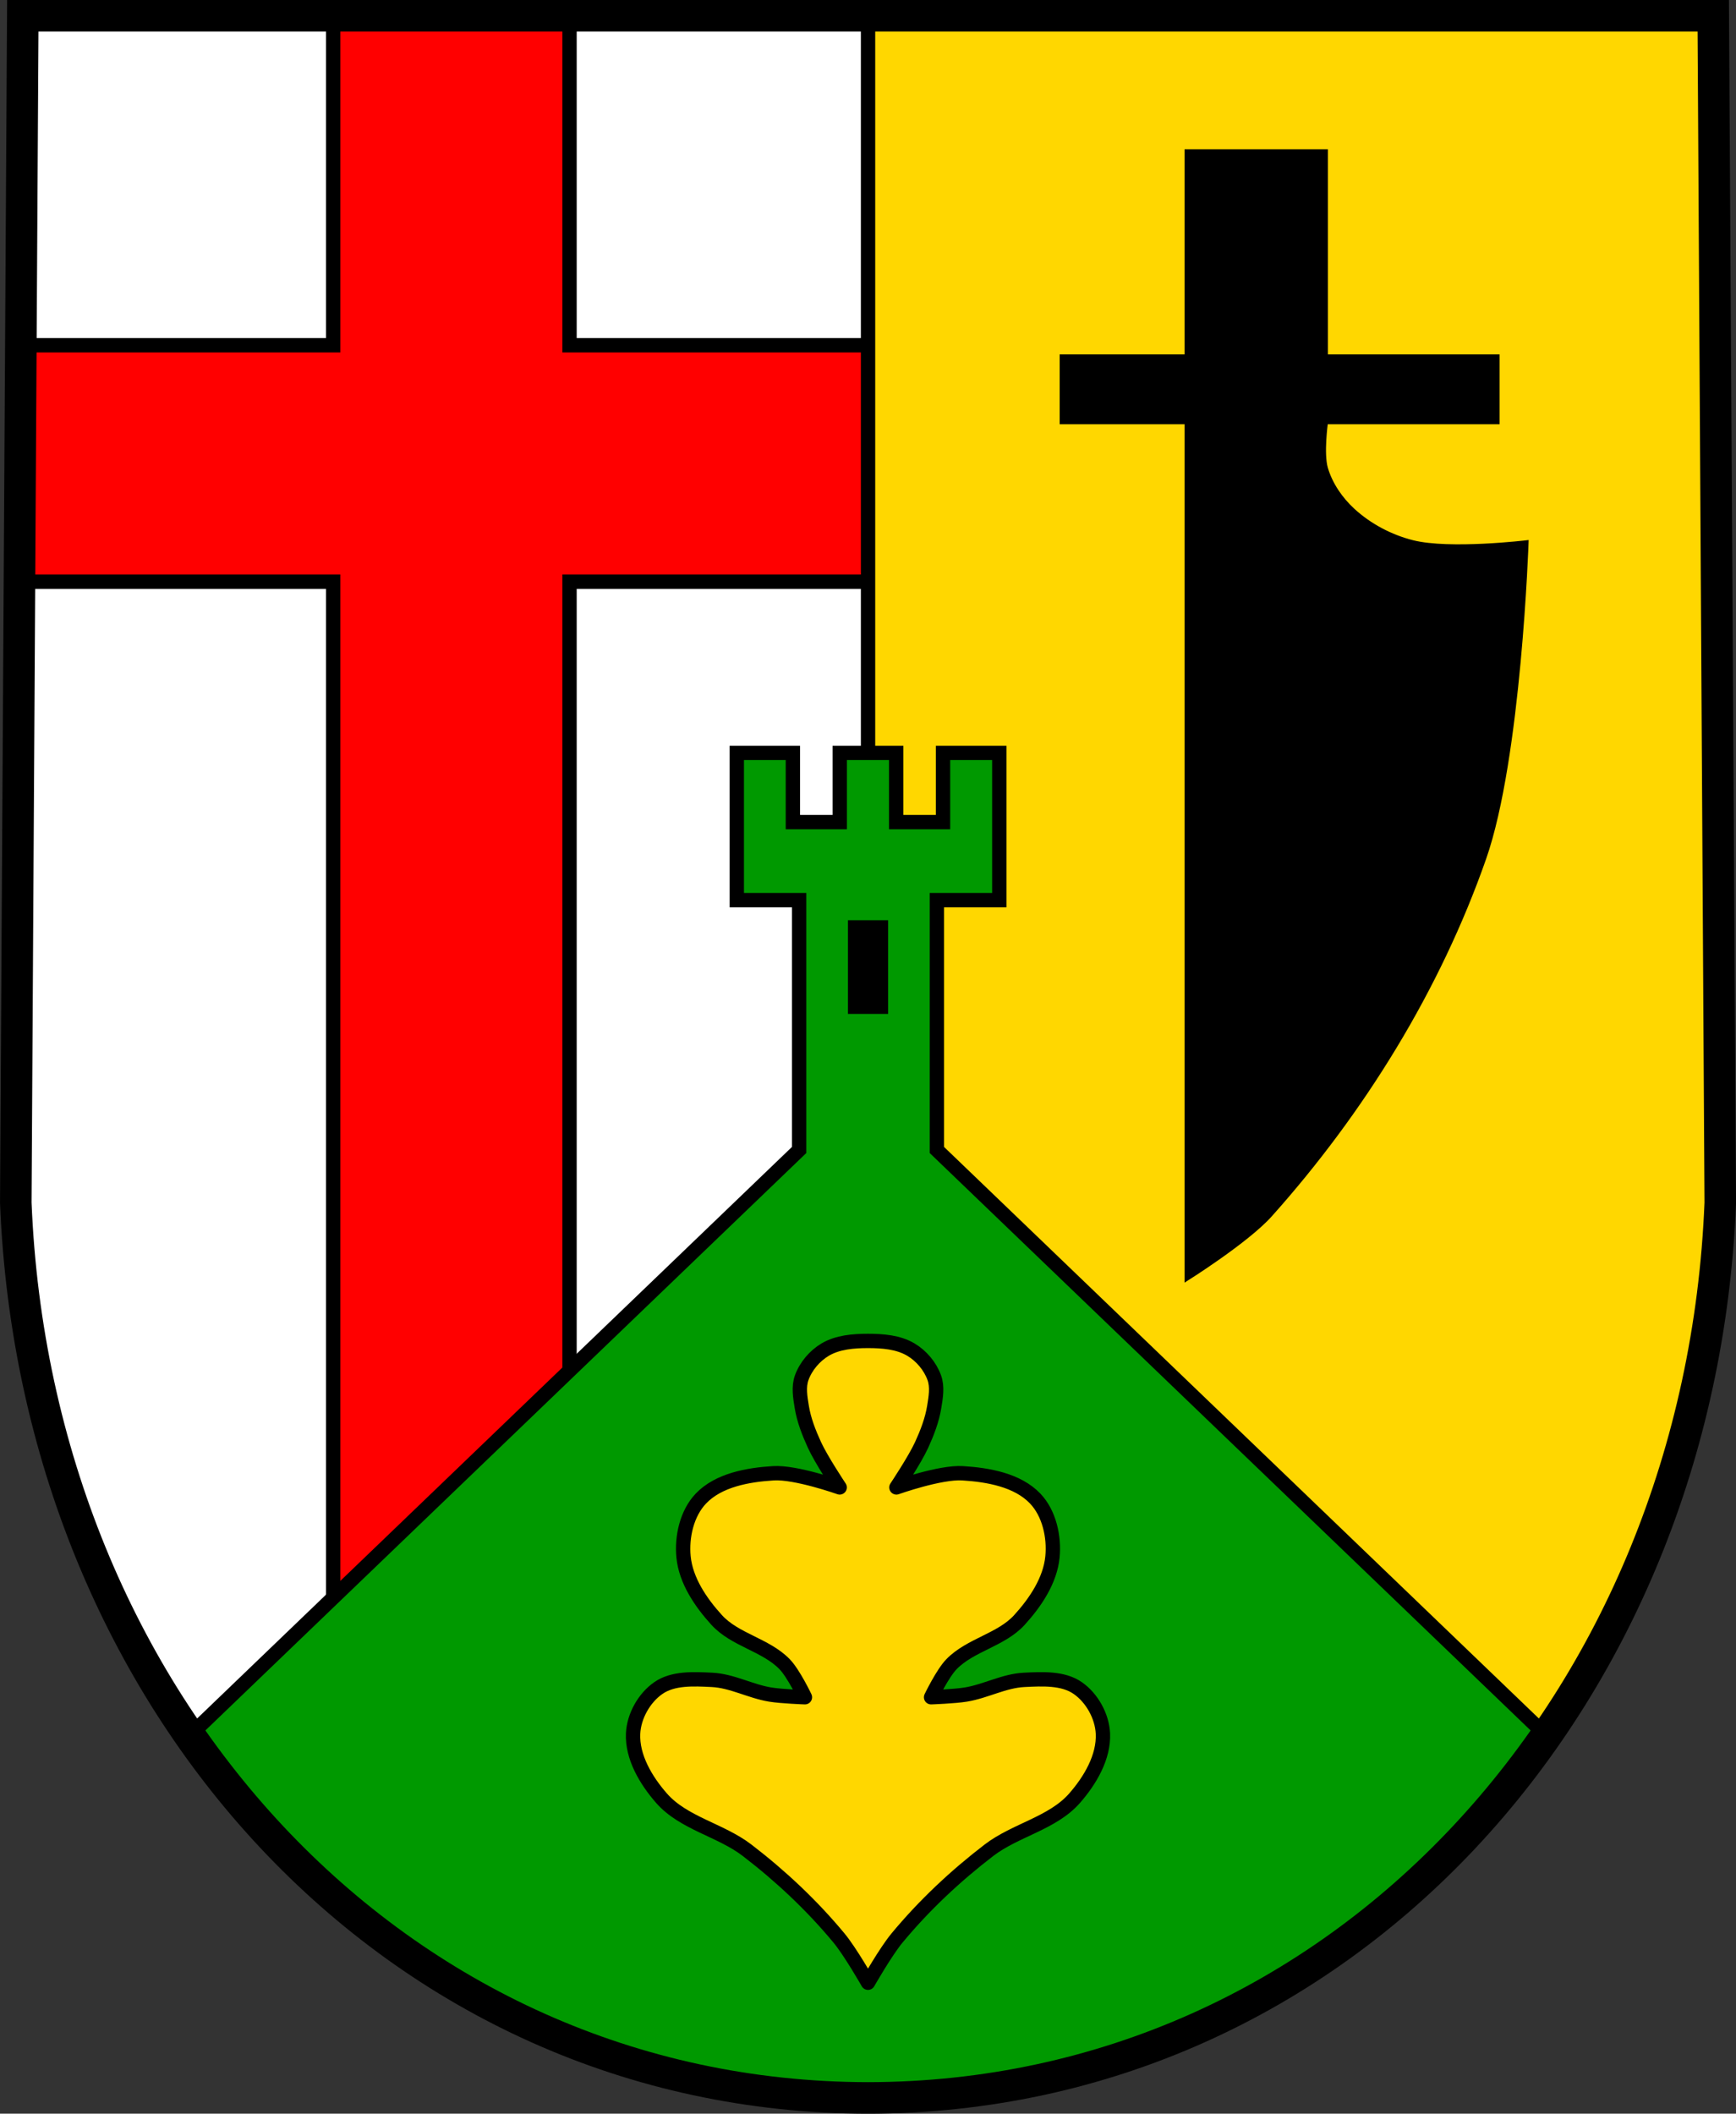 <?xml version="1.0" encoding="UTF-8" standalone="no"?>
<!-- Created with Inkscape (http://www.inkscape.org/) -->

<svg
   xmlns:dc="http://purl.org/dc/elements/1.1/"
   xmlns:cc="http://creativecommons.org/ns#"
   xmlns:rdf="http://www.w3.org/1999/02/22-rdf-syntax-ns#"
   xmlns:svg="http://www.w3.org/2000/svg"
   xmlns="http://www.w3.org/2000/svg"
   xmlns:sodipodi="http://sodipodi.sourceforge.net/DTD/sodipodi-0.dtd"
   xmlns:inkscape="http://www.inkscape.org/namespaces/inkscape"
   width="605.531"
   height="736.938"
   viewBox="0 0 605.531 736.937"
   id="svg10584"
   version="1.1"
   inkscape:version="0.48.4 r9939"
   sodipodi:docname="DEU Büdlich COA.svg">
  <rect x="0" y="0" width="605.531" height="736.937" fill="#333333" stroke="none"/>
  <defs
     id="defs10586">
    <inkscape:path-effect
       effect="spiro"
       id="path-effect5873"
       is_visible="true" />
    <inkscape:path-effect
       effect="spiro"
       id="path-effect5833"
       is_visible="true" />
    <inkscape:path-effect
       effect="spiro"
       id="path-effect5828"
       is_visible="true" />
    <inkscape:path-effect
       effect="spiro"
       id="path-effect8133"
       is_visible="true" />
    <inkscape:path-effect
       effect="spiro"
       id="path-effect8086"
       is_visible="true" />
    <inkscape:path-effect
       effect="spiro"
       id="path-effect5249"
       is_visible="true" />
    <inkscape:path-effect
       effect="spiro"
       id="path-effect5173"
       is_visible="true" />
    <inkscape:path-effect
       effect="spiro"
       id="path-effect4105"
       is_visible="true" />
    <inkscape:path-effect
       effect="spiro"
       id="path-effect4079"
       is_visible="true" />
    <inkscape:path-effect
       effect="spiro"
       id="path-effect3951"
       is_visible="true" />
    <inkscape:path-effect
       effect="spiro"
       id="path-effect11960"
       is_visible="true" />
    <inkscape:path-effect
       effect="spiro"
       id="path-effect11885"
       is_visible="true" />
    <inkscape:path-effect
       effect="spiro"
       id="path-effect11775"
       is_visible="true" />
    <inkscape:path-effect
       effect="spiro"
       id="path-effect11771"
       is_visible="true" />
    <inkscape:path-effect
       effect="spiro"
       id="path-effect11767"
       is_visible="true" />
    <inkscape:path-effect
       effect="spiro"
       id="path-effect11667"
       is_visible="true" />
    <inkscape:path-effect
       effect="spiro"
       id="path-effect11663"
       is_visible="true" />
    <inkscape:path-effect
       effect="spiro"
       id="path-effect11530"
       is_visible="true" />
    <inkscape:path-effect
       effect="spiro"
       id="path-effect11504"
       is_visible="true" />
    <inkscape:path-effect
       effect="spiro"
       id="path-effect11451"
       is_visible="true" />
    <inkscape:path-effect
       effect="spiro"
       id="path-effect11663-0"
       is_visible="true" />
    <inkscape:path-effect
       effect="spiro"
       id="path-effect11667-2"
       is_visible="true" />
    <inkscape:path-effect
       effect="spiro"
       id="path-effect11767-5"
       is_visible="true" />
    <inkscape:path-effect
       effect="spiro"
       id="path-effect11771-6"
       is_visible="true" />
    <inkscape:path-effect
       effect="spiro"
       id="path-effect11775-1"
       is_visible="true" />
    <inkscape:path-effect
       effect="spiro"
       id="path-effect11767-5-2"
       is_visible="true" />
    <inkscape:path-effect
       effect="spiro"
       id="path-effect11767-9"
       is_visible="true" />
    <inkscape:path-effect
       effect="spiro"
       id="path-effect11885-3"
       is_visible="true" />
    <inkscape:path-effect
       effect="spiro"
       id="path-effect11960-8"
       is_visible="true" />
    <inkscape:path-effect
       effect="spiro"
       id="path-effect3951-4"
       is_visible="true" />
    <inkscape:path-effect
       effect="spiro"
       id="path-effect3951-8"
       is_visible="true" />
    <inkscape:path-effect
       effect="spiro"
       id="path-effect3951-4-2"
       is_visible="true" />
    <inkscape:path-effect
       effect="spiro"
       id="path-effect3951-7"
       is_visible="true" />
    <inkscape:path-effect
       effect="spiro"
       id="path-effect3951-4-1"
       is_visible="true" />
    <inkscape:path-effect
       effect="spiro"
       id="path-effect3951-8-1"
       is_visible="true" />
    <inkscape:path-effect
       effect="spiro"
       id="path-effect3951-4-2-5"
       is_visible="true" />
    <inkscape:path-effect
       effect="spiro"
       id="path-effect4079-1"
       is_visible="true" />
    <inkscape:path-effect
       effect="spiro"
       id="path-effect4105-8"
       is_visible="true" />
    <inkscape:path-effect
       effect="spiro"
       id="path-effect13606-0"
       is_visible="true" />
    <inkscape:path-effect
       effect="spiro"
       id="path-effect13610-4"
       is_visible="true" />
    <inkscape:path-effect
       effect="spiro"
       id="path-effect13614-8"
       is_visible="true" />
    <inkscape:path-effect
       effect="spiro"
       id="path-effect13618-3"
       is_visible="true" />
    <inkscape:path-effect
       effect="spiro"
       id="path-effect13622-9"
       is_visible="true" />
    <inkscape:path-effect
       effect="spiro"
       id="path-effect13626-1"
       is_visible="true" />
    <inkscape:path-effect
       effect="spiro"
       id="path-effect13630-0"
       is_visible="true" />
    <inkscape:path-effect
       effect="spiro"
       id="path-effect13634-6"
       is_visible="true" />
    <inkscape:path-effect
       effect="spiro"
       id="path-effect13638-0"
       is_visible="true" />
    <inkscape:path-effect
       effect="spiro"
       id="path-effect13642-9"
       is_visible="true" />
    <inkscape:path-effect
       effect="spiro"
       id="path-effect13646-4"
       is_visible="true" />
    <inkscape:path-effect
       effect="spiro"
       id="path-effect13796-6"
       is_visible="true" />
    <inkscape:path-effect
       effect="spiro"
       id="path-effect13800-3"
       is_visible="true" />
    <inkscape:path-effect
       effect="spiro"
       id="path-effect13804-9"
       is_visible="true" />
    <inkscape:path-effect
       effect="spiro"
       id="path-effect13808-6"
       is_visible="true" />
    <inkscape:path-effect
       effect="spiro"
       id="path-effect13812-3"
       is_visible="true" />
    <inkscape:path-effect
       effect="spiro"
       id="path-effect13816-6"
       is_visible="true" />
    <inkscape:path-effect
       effect="spiro"
       id="path-effect13820-1"
       is_visible="true" />
    <inkscape:path-effect
       effect="spiro"
       id="path-effect13824-8"
       is_visible="true" />
    <inkscape:path-effect
       effect="spiro"
       id="path-effect13828-9"
       is_visible="true" />
    <inkscape:path-effect
       effect="spiro"
       id="path-effect13832-4"
       is_visible="true" />
    <inkscape:path-effect
       effect="spiro"
       id="path-effect13836-7"
       is_visible="true" />
    <inkscape:path-effect
       effect="spiro"
       id="path-effect13840-4"
       is_visible="true" />
    <inkscape:path-effect
       effect="spiro"
       id="path-effect13844-2"
       is_visible="true" />
    <inkscape:path-effect
       effect="spiro"
       id="path-effect13848-0"
       is_visible="true" />
    <inkscape:path-effect
       effect="spiro"
       id="path-effect13852-4"
       is_visible="true" />
    <inkscape:path-effect
       effect="spiro"
       id="path-effect14080-0"
       is_visible="true" />
    <inkscape:path-effect
       effect="spiro"
       id="path-effect14084-5"
       is_visible="true" />
    <inkscape:path-effect
       effect="spiro"
       id="path-effect14088-0"
       is_visible="true" />
    <inkscape:path-effect
       effect="spiro"
       id="path-effect14092-8"
       is_visible="true" />
    <inkscape:path-effect
       effect="spiro"
       id="path-effect14096-9"
       is_visible="true" />
    <inkscape:path-effect
       effect="spiro"
       id="path-effect14100-5"
       is_visible="true" />
    <inkscape:path-effect
       effect="spiro"
       id="path-effect14104-4"
       is_visible="true" />
    <inkscape:path-effect
       effect="spiro"
       id="path-effect14108-6"
       is_visible="true" />
    <inkscape:path-effect
       effect="spiro"
       id="path-effect14112-2"
       is_visible="true" />
    <inkscape:path-effect
       effect="spiro"
       id="path-effect14116-6"
       is_visible="true" />
    <inkscape:path-effect
       effect="spiro"
       id="path-effect14120-8"
       is_visible="true" />
    <inkscape:path-effect
       effect="spiro"
       id="path-effect14270-9"
       is_visible="true" />
    <inkscape:path-effect
       effect="spiro"
       id="path-effect14274-6"
       is_visible="true" />
    <inkscape:path-effect
       effect="spiro"
       id="path-effect14278-5"
       is_visible="true" />
    <inkscape:path-effect
       effect="spiro"
       id="path-effect14282-9"
       is_visible="true" />
    <inkscape:path-effect
       effect="spiro"
       id="path-effect14286-4"
       is_visible="true" />
    <inkscape:path-effect
       effect="spiro"
       id="path-effect14290-3"
       is_visible="true" />
    <inkscape:path-effect
       effect="spiro"
       id="path-effect14294-4"
       is_visible="true" />
    <inkscape:path-effect
       effect="spiro"
       id="path-effect14298-9"
       is_visible="true" />
    <inkscape:path-effect
       effect="spiro"
       id="path-effect14302-7"
       is_visible="true" />
    <inkscape:path-effect
       effect="spiro"
       id="path-effect14306-6"
       is_visible="true" />
    <inkscape:path-effect
       effect="spiro"
       id="path-effect14310-8"
       is_visible="true" />
    <inkscape:path-effect
       effect="spiro"
       id="path-effect14314-2"
       is_visible="true" />
    <inkscape:path-effect
       effect="spiro"
       id="path-effect14318-8"
       is_visible="true" />
    <inkscape:path-effect
       effect="spiro"
       id="path-effect14322-8"
       is_visible="true" />
    <inkscape:path-effect
       effect="spiro"
       id="path-effect14326-4"
       is_visible="true" />
    <inkscape:path-effect
       effect="spiro"
       id="path-effect14515-8"
       is_visible="true" />
    <inkscape:path-effect
       effect="spiro"
       id="path-effect14572-2"
       is_visible="true" />
    <inkscape:path-effect
       effect="spiro"
       id="path-effect14576-4"
       is_visible="true" />
    <inkscape:path-effect
       effect="spiro"
       id="path-effect14753-8"
       is_visible="true" />
    <inkscape:path-effect
       effect="spiro"
       id="path-effect14757-7"
       is_visible="true" />
    <inkscape:path-effect
       effect="spiro"
       id="path-effect14761-5"
       is_visible="true" />
    <inkscape:path-effect
       effect="spiro"
       id="path-effect14765-0"
       is_visible="true" />
    <inkscape:path-effect
       effect="spiro"
       id="path-effect14769-3"
       is_visible="true" />
    <inkscape:path-effect
       effect="spiro"
       id="path-effect14773-6"
       is_visible="true" />
    <inkscape:path-effect
       effect="spiro"
       id="path-effect14777-0"
       is_visible="true" />
    <inkscape:path-effect
       effect="spiro"
       id="path-effect14781-2"
       is_visible="true" />
    <inkscape:path-effect
       effect="spiro"
       id="path-effect14785-8"
       is_visible="true" />
    <inkscape:path-effect
       effect="spiro"
       id="path-effect14789-7"
       is_visible="true" />
    <inkscape:path-effect
       effect="spiro"
       id="path-effect14793-5"
       is_visible="true" />
    <inkscape:path-effect
       effect="spiro"
       id="path-effect14797-7"
       is_visible="true" />
    <inkscape:path-effect
       effect="spiro"
       id="path-effect14801-3"
       is_visible="true" />
    <inkscape:path-effect
       effect="spiro"
       id="path-effect14805-7"
       is_visible="true" />
    <inkscape:path-effect
       effect="spiro"
       id="path-effect14809-7"
       is_visible="true" />
    <inkscape:path-effect
       effect="spiro"
       id="path-effect14813-8"
       is_visible="true" />
    <inkscape:path-effect
       effect="spiro"
       id="path-effect14817-9"
       is_visible="true" />
    <inkscape:path-effect
       effect="spiro"
       id="path-effect14821-8"
       is_visible="true" />
    <inkscape:path-effect
       effect="spiro"
       id="path-effect14825-1"
       is_visible="true" />
    <inkscape:path-effect
       effect="spiro"
       id="path-effect14829-0"
       is_visible="true" />
    <inkscape:path-effect
       effect="spiro"
       id="path-effect14833-4"
       is_visible="true" />
    <inkscape:path-effect
       effect="spiro"
       id="path-effect14837-8"
       is_visible="true" />
    <inkscape:path-effect
       effect="spiro"
       id="path-effect14841-0"
       is_visible="true" />
    <inkscape:path-effect
       effect="spiro"
       id="path-effect14845-0"
       is_visible="true" />
    <inkscape:path-effect
       effect="spiro"
       id="path-effect14849-0"
       is_visible="true" />
    <inkscape:path-effect
       effect="spiro"
       id="path-effect14853-4"
       is_visible="true" />
    <inkscape:path-effect
       effect="spiro"
       id="path-effect14857-3"
       is_visible="true" />
    <inkscape:path-effect
       effect="spiro"
       id="path-effect14861-3"
       is_visible="true" />
    <inkscape:path-effect
       effect="spiro"
       id="path-effect14865-6"
       is_visible="true" />
    <inkscape:path-effect
       effect="spiro"
       id="path-effect14869-7"
       is_visible="true" />
    <inkscape:path-effect
       effect="spiro"
       id="path-effect5249-6"
       is_visible="true" />
    <inkscape:path-effect
       effect="spiro"
       id="path-effect5249-8"
       is_visible="true" />
    <inkscape:path-effect
       effect="spiro"
       id="path-effect5249-6-4"
       is_visible="true" />
    <inkscape:path-effect
       effect="spiro"
       id="path-effect5249-7"
       is_visible="true" />
    <inkscape:path-effect
       effect="spiro"
       id="path-effect5249-6-8"
       is_visible="true" />
    <inkscape:path-effect
       effect="spiro"
       id="path-effect5249-8-8"
       is_visible="true" />
    <inkscape:path-effect
       effect="spiro"
       id="path-effect5249-6-4-2"
       is_visible="true" />
    <inkscape:path-effect
       effect="spiro"
       id="path-effect5249-0"
       is_visible="true" />
    <inkscape:path-effect
       effect="spiro"
       id="path-effect5249-6-7"
       is_visible="true" />
    <inkscape:path-effect
       effect="spiro"
       id="path-effect5249-8-6"
       is_visible="true" />
    <inkscape:path-effect
       effect="spiro"
       id="path-effect5249-6-4-3"
       is_visible="true" />
    <inkscape:path-effect
       effect="spiro"
       id="path-effect5249-3"
       is_visible="true" />
    <inkscape:path-effect
       effect="spiro"
       id="path-effect5249-6-72"
       is_visible="true" />
    <inkscape:path-effect
       effect="spiro"
       id="path-effect5249-8-60"
       is_visible="true" />
    <inkscape:path-effect
       effect="spiro"
       id="path-effect5249-6-4-1"
       is_visible="true" />
    <inkscape:path-effect
       effect="spiro"
       id="path-effect5249-01"
       is_visible="true" />
    <inkscape:path-effect
       effect="spiro"
       id="path-effect5249-6-46"
       is_visible="true" />
    <inkscape:path-effect
       effect="spiro"
       id="path-effect5249-8-0"
       is_visible="true" />
    <inkscape:path-effect
       effect="spiro"
       id="path-effect5249-6-4-7"
       is_visible="true" />
    <inkscape:path-effect
       effect="spiro"
       id="path-effect5249-7-1"
       is_visible="true" />
    <inkscape:path-effect
       effect="spiro"
       id="path-effect5249-8-8-7"
       is_visible="true" />
    <inkscape:path-effect
       effect="spiro"
       id="path-effect5249-6-4-2-7"
       is_visible="true" />
    <inkscape:path-effect
       effect="spiro"
       id="path-effect5249-6-8-7"
       is_visible="true" />
    <inkscape:path-effect
       effect="spiro"
       id="path-effect5249-0-7"
       is_visible="true" />
    <inkscape:path-effect
       effect="spiro"
       id="path-effect5249-6-7-3"
       is_visible="true" />
    <inkscape:path-effect
       effect="spiro"
       id="path-effect5249-8-6-3"
       is_visible="true" />
    <inkscape:path-effect
       effect="spiro"
       id="path-effect5249-6-4-3-5"
       is_visible="true" />
    <inkscape:path-effect
       effect="spiro"
       id="path-effect5249-3-9"
       is_visible="true" />
    <inkscape:path-effect
       effect="spiro"
       id="path-effect5249-6-72-9"
       is_visible="true" />
    <inkscape:path-effect
       effect="spiro"
       id="path-effect5249-8-60-8"
       is_visible="true" />
    <inkscape:path-effect
       effect="spiro"
       id="path-effect5249-6-4-1-1"
       is_visible="true" />
    <inkscape:path-effect
       effect="spiro"
       id="path-effect13606-0-6"
       is_visible="true" />
    <inkscape:path-effect
       effect="spiro"
       id="path-effect13610-4-4"
       is_visible="true" />
    <inkscape:path-effect
       effect="spiro"
       id="path-effect13614-8-0"
       is_visible="true" />
    <inkscape:path-effect
       effect="spiro"
       id="path-effect13618-3-6"
       is_visible="true" />
    <inkscape:path-effect
       effect="spiro"
       id="path-effect13622-9-1"
       is_visible="true" />
    <inkscape:path-effect
       effect="spiro"
       id="path-effect13626-1-8"
       is_visible="true" />
    <inkscape:path-effect
       effect="spiro"
       id="path-effect13630-0-9"
       is_visible="true" />
    <inkscape:path-effect
       effect="spiro"
       id="path-effect13634-6-8"
       is_visible="true" />
    <inkscape:path-effect
       effect="spiro"
       id="path-effect13638-0-4"
       is_visible="true" />
    <inkscape:path-effect
       effect="spiro"
       id="path-effect13642-9-1"
       is_visible="true" />
    <inkscape:path-effect
       effect="spiro"
       id="path-effect13646-4-4"
       is_visible="true" />
    <inkscape:path-effect
       effect="spiro"
       id="path-effect13796-6-3"
       is_visible="true" />
    <inkscape:path-effect
       effect="spiro"
       id="path-effect13800-3-9"
       is_visible="true" />
    <inkscape:path-effect
       effect="spiro"
       id="path-effect13804-9-8"
       is_visible="true" />
    <inkscape:path-effect
       effect="spiro"
       id="path-effect13808-6-8"
       is_visible="true" />
    <inkscape:path-effect
       effect="spiro"
       id="path-effect13812-3-0"
       is_visible="true" />
    <inkscape:path-effect
       effect="spiro"
       id="path-effect13816-6-8"
       is_visible="true" />
    <inkscape:path-effect
       effect="spiro"
       id="path-effect13820-1-7"
       is_visible="true" />
    <inkscape:path-effect
       effect="spiro"
       id="path-effect13824-8-7"
       is_visible="true" />
    <inkscape:path-effect
       effect="spiro"
       id="path-effect13828-9-8"
       is_visible="true" />
    <inkscape:path-effect
       effect="spiro"
       id="path-effect13832-4-3"
       is_visible="true" />
    <inkscape:path-effect
       effect="spiro"
       id="path-effect13836-7-8"
       is_visible="true" />
    <inkscape:path-effect
       effect="spiro"
       id="path-effect13840-4-3"
       is_visible="true" />
    <inkscape:path-effect
       effect="spiro"
       id="path-effect13844-2-7"
       is_visible="true" />
    <inkscape:path-effect
       effect="spiro"
       id="path-effect13848-0-1"
       is_visible="true" />
    <inkscape:path-effect
       effect="spiro"
       id="path-effect13852-4-0"
       is_visible="true" />
    <inkscape:path-effect
       effect="spiro"
       id="path-effect14080-0-7"
       is_visible="true" />
    <inkscape:path-effect
       effect="spiro"
       id="path-effect14084-5-3"
       is_visible="true" />
    <inkscape:path-effect
       effect="spiro"
       id="path-effect14088-0-4"
       is_visible="true" />
    <inkscape:path-effect
       effect="spiro"
       id="path-effect14092-8-9"
       is_visible="true" />
    <inkscape:path-effect
       effect="spiro"
       id="path-effect14096-9-6"
       is_visible="true" />
    <inkscape:path-effect
       effect="spiro"
       id="path-effect14100-5-5"
       is_visible="true" />
    <inkscape:path-effect
       effect="spiro"
       id="path-effect14104-4-1"
       is_visible="true" />
    <inkscape:path-effect
       effect="spiro"
       id="path-effect14108-6-0"
       is_visible="true" />
    <inkscape:path-effect
       effect="spiro"
       id="path-effect14112-2-9"
       is_visible="true" />
    <inkscape:path-effect
       effect="spiro"
       id="path-effect14116-6-9"
       is_visible="true" />
    <inkscape:path-effect
       effect="spiro"
       id="path-effect14120-8-6"
       is_visible="true" />
    <inkscape:path-effect
       effect="spiro"
       id="path-effect14270-9-8"
       is_visible="true" />
    <inkscape:path-effect
       effect="spiro"
       id="path-effect14274-6-3"
       is_visible="true" />
    <inkscape:path-effect
       effect="spiro"
       id="path-effect14278-5-4"
       is_visible="true" />
    <inkscape:path-effect
       effect="spiro"
       id="path-effect14282-9-8"
       is_visible="true" />
    <inkscape:path-effect
       effect="spiro"
       id="path-effect14286-4-4"
       is_visible="true" />
    <inkscape:path-effect
       effect="spiro"
       id="path-effect14290-3-9"
       is_visible="true" />
    <inkscape:path-effect
       effect="spiro"
       id="path-effect14294-4-9"
       is_visible="true" />
    <inkscape:path-effect
       effect="spiro"
       id="path-effect14298-9-2"
       is_visible="true" />
    <inkscape:path-effect
       effect="spiro"
       id="path-effect14302-7-5"
       is_visible="true" />
    <inkscape:path-effect
       effect="spiro"
       id="path-effect14306-6-5"
       is_visible="true" />
    <inkscape:path-effect
       effect="spiro"
       id="path-effect14310-8-3"
       is_visible="true" />
    <inkscape:path-effect
       effect="spiro"
       id="path-effect14314-2-3"
       is_visible="true" />
    <inkscape:path-effect
       effect="spiro"
       id="path-effect14318-8-3"
       is_visible="true" />
    <inkscape:path-effect
       effect="spiro"
       id="path-effect14322-8-7"
       is_visible="true" />
    <inkscape:path-effect
       effect="spiro"
       id="path-effect14326-4-4"
       is_visible="true" />
    <inkscape:path-effect
       effect="spiro"
       id="path-effect14515-8-3"
       is_visible="true" />
    <inkscape:path-effect
       effect="spiro"
       id="path-effect14572-2-8"
       is_visible="true" />
    <inkscape:path-effect
       effect="spiro"
       id="path-effect14576-4-0"
       is_visible="true" />
    <inkscape:path-effect
       effect="spiro"
       id="path-effect14753-8-8"
       is_visible="true" />
    <inkscape:path-effect
       effect="spiro"
       id="path-effect14757-7-8"
       is_visible="true" />
    <inkscape:path-effect
       effect="spiro"
       id="path-effect14761-5-0"
       is_visible="true" />
    <inkscape:path-effect
       effect="spiro"
       id="path-effect14765-0-6"
       is_visible="true" />
    <inkscape:path-effect
       effect="spiro"
       id="path-effect14769-3-8"
       is_visible="true" />
    <inkscape:path-effect
       effect="spiro"
       id="path-effect14773-6-1"
       is_visible="true" />
    <inkscape:path-effect
       effect="spiro"
       id="path-effect14777-0-9"
       is_visible="true" />
    <inkscape:path-effect
       effect="spiro"
       id="path-effect14781-2-8"
       is_visible="true" />
    <inkscape:path-effect
       effect="spiro"
       id="path-effect14785-8-9"
       is_visible="true" />
    <inkscape:path-effect
       effect="spiro"
       id="path-effect14789-7-7"
       is_visible="true" />
    <inkscape:path-effect
       effect="spiro"
       id="path-effect14793-5-2"
       is_visible="true" />
    <inkscape:path-effect
       effect="spiro"
       id="path-effect14797-7-2"
       is_visible="true" />
    <inkscape:path-effect
       effect="spiro"
       id="path-effect14801-3-8"
       is_visible="true" />
    <inkscape:path-effect
       effect="spiro"
       id="path-effect14805-7-2"
       is_visible="true" />
    <inkscape:path-effect
       effect="spiro"
       id="path-effect14809-7-8"
       is_visible="true" />
    <inkscape:path-effect
       effect="spiro"
       id="path-effect14813-8-9"
       is_visible="true" />
    <inkscape:path-effect
       effect="spiro"
       id="path-effect14817-9-0"
       is_visible="true" />
    <inkscape:path-effect
       effect="spiro"
       id="path-effect14821-8-7"
       is_visible="true" />
    <inkscape:path-effect
       effect="spiro"
       id="path-effect14825-1-8"
       is_visible="true" />
    <inkscape:path-effect
       effect="spiro"
       id="path-effect14829-0-1"
       is_visible="true" />
    <inkscape:path-effect
       effect="spiro"
       id="path-effect14833-4-5"
       is_visible="true" />
    <inkscape:path-effect
       effect="spiro"
       id="path-effect14837-8-8"
       is_visible="true" />
    <inkscape:path-effect
       effect="spiro"
       id="path-effect14841-0-6"
       is_visible="true" />
    <inkscape:path-effect
       effect="spiro"
       id="path-effect14845-0-1"
       is_visible="true" />
    <inkscape:path-effect
       effect="spiro"
       id="path-effect14849-0-2"
       is_visible="true" />
    <inkscape:path-effect
       effect="spiro"
       id="path-effect14853-4-4"
       is_visible="true" />
    <inkscape:path-effect
       effect="spiro"
       id="path-effect14857-3-2"
       is_visible="true" />
    <inkscape:path-effect
       effect="spiro"
       id="path-effect14861-3-5"
       is_visible="true" />
    <inkscape:path-effect
       effect="spiro"
       id="path-effect14865-6-8"
       is_visible="true" />
    <inkscape:path-effect
       effect="spiro"
       id="path-effect14869-7-6"
       is_visible="true" />
    <inkscape:path-effect
       effect="spiro"
       id="path-effect13606-0-6-2"
       is_visible="true" />
    <inkscape:path-effect
       effect="spiro"
       id="path-effect13610-4-4-6"
       is_visible="true" />
    <inkscape:path-effect
       effect="spiro"
       id="path-effect13614-8-0-5"
       is_visible="true" />
    <inkscape:path-effect
       effect="spiro"
       id="path-effect13618-3-6-3"
       is_visible="true" />
    <inkscape:path-effect
       effect="spiro"
       id="path-effect13622-9-1-9"
       is_visible="true" />
    <inkscape:path-effect
       effect="spiro"
       id="path-effect13626-1-8-2"
       is_visible="true" />
    <inkscape:path-effect
       effect="spiro"
       id="path-effect13630-0-9-4"
       is_visible="true" />
    <inkscape:path-effect
       effect="spiro"
       id="path-effect13634-6-8-6"
       is_visible="true" />
    <inkscape:path-effect
       effect="spiro"
       id="path-effect13638-0-4-1"
       is_visible="true" />
    <inkscape:path-effect
       effect="spiro"
       id="path-effect13642-9-1-8"
       is_visible="true" />
    <inkscape:path-effect
       effect="spiro"
       id="path-effect13646-4-4-2"
       is_visible="true" />
    <inkscape:path-effect
       effect="spiro"
       id="path-effect13796-6-3-1"
       is_visible="true" />
    <inkscape:path-effect
       effect="spiro"
       id="path-effect13800-3-9-1"
       is_visible="true" />
    <inkscape:path-effect
       effect="spiro"
       id="path-effect13804-9-8-9"
       is_visible="true" />
    <inkscape:path-effect
       effect="spiro"
       id="path-effect13808-6-8-7"
       is_visible="true" />
    <inkscape:path-effect
       effect="spiro"
       id="path-effect13812-3-0-6"
       is_visible="true" />
    <inkscape:path-effect
       effect="spiro"
       id="path-effect13816-6-8-2"
       is_visible="true" />
    <inkscape:path-effect
       effect="spiro"
       id="path-effect13820-1-7-9"
       is_visible="true" />
    <inkscape:path-effect
       effect="spiro"
       id="path-effect13824-8-7-5"
       is_visible="true" />
    <inkscape:path-effect
       effect="spiro"
       id="path-effect13828-9-8-2"
       is_visible="true" />
    <inkscape:path-effect
       effect="spiro"
       id="path-effect13832-4-3-0"
       is_visible="true" />
    <inkscape:path-effect
       effect="spiro"
       id="path-effect13836-7-8-0"
       is_visible="true" />
    <inkscape:path-effect
       effect="spiro"
       id="path-effect13840-4-3-3"
       is_visible="true" />
    <inkscape:path-effect
       effect="spiro"
       id="path-effect13844-2-7-9"
       is_visible="true" />
    <inkscape:path-effect
       effect="spiro"
       id="path-effect13848-0-1-1"
       is_visible="true" />
    <inkscape:path-effect
       effect="spiro"
       id="path-effect13852-4-0-8"
       is_visible="true" />
    <inkscape:path-effect
       effect="spiro"
       id="path-effect14080-0-7-1"
       is_visible="true" />
    <inkscape:path-effect
       effect="spiro"
       id="path-effect14084-5-3-9"
       is_visible="true" />
    <inkscape:path-effect
       effect="spiro"
       id="path-effect14088-0-4-5"
       is_visible="true" />
    <inkscape:path-effect
       effect="spiro"
       id="path-effect14092-8-9-3"
       is_visible="true" />
    <inkscape:path-effect
       effect="spiro"
       id="path-effect14096-9-6-2"
       is_visible="true" />
    <inkscape:path-effect
       effect="spiro"
       id="path-effect14100-5-5-5"
       is_visible="true" />
    <inkscape:path-effect
       effect="spiro"
       id="path-effect14104-4-1-2"
       is_visible="true" />
    <inkscape:path-effect
       effect="spiro"
       id="path-effect14108-6-0-5"
       is_visible="true" />
    <inkscape:path-effect
       effect="spiro"
       id="path-effect14112-2-9-8"
       is_visible="true" />
    <inkscape:path-effect
       effect="spiro"
       id="path-effect14116-6-9-6"
       is_visible="true" />
    <inkscape:path-effect
       effect="spiro"
       id="path-effect14120-8-6-7"
       is_visible="true" />
    <inkscape:path-effect
       effect="spiro"
       id="path-effect14270-9-8-7"
       is_visible="true" />
    <inkscape:path-effect
       effect="spiro"
       id="path-effect14274-6-3-2"
       is_visible="true" />
    <inkscape:path-effect
       effect="spiro"
       id="path-effect14278-5-4-2"
       is_visible="true" />
    <inkscape:path-effect
       effect="spiro"
       id="path-effect14282-9-8-9"
       is_visible="true" />
    <inkscape:path-effect
       effect="spiro"
       id="path-effect14286-4-4-4"
       is_visible="true" />
    <inkscape:path-effect
       effect="spiro"
       id="path-effect14290-3-9-1"
       is_visible="true" />
    <inkscape:path-effect
       effect="spiro"
       id="path-effect14294-4-9-9"
       is_visible="true" />
    <inkscape:path-effect
       effect="spiro"
       id="path-effect14298-9-2-6"
       is_visible="true" />
    <inkscape:path-effect
       effect="spiro"
       id="path-effect14302-7-5-9"
       is_visible="true" />
    <inkscape:path-effect
       effect="spiro"
       id="path-effect14306-6-5-8"
       is_visible="true" />
    <inkscape:path-effect
       effect="spiro"
       id="path-effect14310-8-3-2"
       is_visible="true" />
    <inkscape:path-effect
       effect="spiro"
       id="path-effect14314-2-3-5"
       is_visible="true" />
    <inkscape:path-effect
       effect="spiro"
       id="path-effect14318-8-3-5"
       is_visible="true" />
    <inkscape:path-effect
       effect="spiro"
       id="path-effect14322-8-7-4"
       is_visible="true" />
    <inkscape:path-effect
       effect="spiro"
       id="path-effect14326-4-4-9"
       is_visible="true" />
    <inkscape:path-effect
       effect="spiro"
       id="path-effect14515-8-3-1"
       is_visible="true" />
    <inkscape:path-effect
       effect="spiro"
       id="path-effect14572-2-8-2"
       is_visible="true" />
    <inkscape:path-effect
       effect="spiro"
       id="path-effect14576-4-0-5"
       is_visible="true" />
    <inkscape:path-effect
       effect="spiro"
       id="path-effect14753-8-8-0"
       is_visible="true" />
    <inkscape:path-effect
       effect="spiro"
       id="path-effect14757-7-8-8"
       is_visible="true" />
    <inkscape:path-effect
       effect="spiro"
       id="path-effect14761-5-0-3"
       is_visible="true" />
    <inkscape:path-effect
       effect="spiro"
       id="path-effect14765-0-6-9"
       is_visible="true" />
    <inkscape:path-effect
       effect="spiro"
       id="path-effect14769-3-8-3"
       is_visible="true" />
    <inkscape:path-effect
       effect="spiro"
       id="path-effect14773-6-1-9"
       is_visible="true" />
    <inkscape:path-effect
       effect="spiro"
       id="path-effect14777-0-9-6"
       is_visible="true" />
    <inkscape:path-effect
       effect="spiro"
       id="path-effect14781-2-8-7"
       is_visible="true" />
    <inkscape:path-effect
       effect="spiro"
       id="path-effect14785-8-9-9"
       is_visible="true" />
    <inkscape:path-effect
       effect="spiro"
       id="path-effect14789-7-7-9"
       is_visible="true" />
    <inkscape:path-effect
       effect="spiro"
       id="path-effect14793-5-2-7"
       is_visible="true" />
    <inkscape:path-effect
       effect="spiro"
       id="path-effect14797-7-2-6"
       is_visible="true" />
    <inkscape:path-effect
       effect="spiro"
       id="path-effect14801-3-8-9"
       is_visible="true" />
    <inkscape:path-effect
       effect="spiro"
       id="path-effect14805-7-2-3"
       is_visible="true" />
    <inkscape:path-effect
       effect="spiro"
       id="path-effect14809-7-8-5"
       is_visible="true" />
    <inkscape:path-effect
       effect="spiro"
       id="path-effect14813-8-9-7"
       is_visible="true" />
    <inkscape:path-effect
       effect="spiro"
       id="path-effect14817-9-0-6"
       is_visible="true" />
    <inkscape:path-effect
       effect="spiro"
       id="path-effect14821-8-7-6"
       is_visible="true" />
    <inkscape:path-effect
       effect="spiro"
       id="path-effect14825-1-8-5"
       is_visible="true" />
    <inkscape:path-effect
       effect="spiro"
       id="path-effect14829-0-1-8"
       is_visible="true" />
    <inkscape:path-effect
       effect="spiro"
       id="path-effect14833-4-5-2"
       is_visible="true" />
    <inkscape:path-effect
       effect="spiro"
       id="path-effect14837-8-8-5"
       is_visible="true" />
    <inkscape:path-effect
       effect="spiro"
       id="path-effect14841-0-6-4"
       is_visible="true" />
    <inkscape:path-effect
       effect="spiro"
       id="path-effect14845-0-1-4"
       is_visible="true" />
    <inkscape:path-effect
       effect="spiro"
       id="path-effect14849-0-2-1"
       is_visible="true" />
    <inkscape:path-effect
       effect="spiro"
       id="path-effect14853-4-4-6"
       is_visible="true" />
    <inkscape:path-effect
       effect="spiro"
       id="path-effect14857-3-2-1"
       is_visible="true" />
    <inkscape:path-effect
       effect="spiro"
       id="path-effect14861-3-5-6"
       is_visible="true" />
    <inkscape:path-effect
       effect="spiro"
       id="path-effect14865-6-8-3"
       is_visible="true" />
    <inkscape:path-effect
       effect="spiro"
       id="path-effect14869-7-6-3"
       is_visible="true" />
    <inkscape:path-effect
       effect="spiro"
       id="path-effect14108-6-3"
       is_visible="true" />
    <inkscape:path-effect
       effect="spiro"
       id="path-effect13796-6-1"
       is_visible="true" />
    <inkscape:path-effect
       effect="spiro"
       id="path-effect13606-0-68"
       is_visible="true" />
    <inkscape:path-effect
       effect="spiro"
       id="path-effect13610-4-3"
       is_visible="true" />
    <inkscape:path-effect
       effect="spiro"
       id="path-effect13614-8-1"
       is_visible="true" />
    <inkscape:path-effect
       effect="spiro"
       id="path-effect13618-3-4"
       is_visible="true" />
    <inkscape:path-effect
       effect="spiro"
       id="path-effect13622-9-8"
       is_visible="true" />
    <inkscape:path-effect
       effect="spiro"
       id="path-effect13626-1-4"
       is_visible="true" />
    <inkscape:path-effect
       effect="spiro"
       id="path-effect13630-0-92"
       is_visible="true" />
    <inkscape:path-effect
       effect="spiro"
       id="path-effect13634-6-0"
       is_visible="true" />
    <inkscape:path-effect
       effect="spiro"
       id="path-effect13638-0-7"
       is_visible="true" />
    <inkscape:path-effect
       effect="spiro"
       id="path-effect13642-9-0"
       is_visible="true" />
    <inkscape:path-effect
       effect="spiro"
       id="path-effect13646-4-6"
       is_visible="true" />
    <inkscape:path-effect
       effect="spiro"
       id="path-effect13796-6-0"
       is_visible="true" />
    <inkscape:path-effect
       effect="spiro"
       id="path-effect13800-3-7"
       is_visible="true" />
    <inkscape:path-effect
       effect="spiro"
       id="path-effect13804-9-0"
       is_visible="true" />
    <inkscape:path-effect
       effect="spiro"
       id="path-effect13808-6-5"
       is_visible="true" />
    <inkscape:path-effect
       effect="spiro"
       id="path-effect13812-3-6"
       is_visible="true" />
    <inkscape:path-effect
       effect="spiro"
       id="path-effect13816-6-7"
       is_visible="true" />
    <inkscape:path-effect
       effect="spiro"
       id="path-effect13820-1-3"
       is_visible="true" />
    <inkscape:path-effect
       effect="spiro"
       id="path-effect13824-8-8"
       is_visible="true" />
    <inkscape:path-effect
       effect="spiro"
       id="path-effect13828-9-4"
       is_visible="true" />
    <inkscape:path-effect
       effect="spiro"
       id="path-effect13832-4-9"
       is_visible="true" />
    <inkscape:path-effect
       effect="spiro"
       id="path-effect13836-7-2"
       is_visible="true" />
    <inkscape:path-effect
       effect="spiro"
       id="path-effect13840-4-6"
       is_visible="true" />
    <inkscape:path-effect
       effect="spiro"
       id="path-effect13844-2-5"
       is_visible="true" />
    <inkscape:path-effect
       effect="spiro"
       id="path-effect13848-0-7"
       is_visible="true" />
    <inkscape:path-effect
       effect="spiro"
       id="path-effect13852-4-7"
       is_visible="true" />
    <inkscape:path-effect
       effect="spiro"
       id="path-effect14080-0-4"
       is_visible="true" />
    <inkscape:path-effect
       effect="spiro"
       id="path-effect14084-5-5"
       is_visible="true" />
    <inkscape:path-effect
       effect="spiro"
       id="path-effect14088-0-7"
       is_visible="true" />
    <inkscape:path-effect
       effect="spiro"
       id="path-effect14092-8-98"
       is_visible="true" />
    <inkscape:path-effect
       effect="spiro"
       id="path-effect14096-9-3"
       is_visible="true" />
    <inkscape:path-effect
       effect="spiro"
       id="path-effect14100-5-0"
       is_visible="true" />
    <inkscape:path-effect
       effect="spiro"
       id="path-effect14104-4-2"
       is_visible="true" />
    <inkscape:path-effect
       effect="spiro"
       id="path-effect14108-6-2"
       is_visible="true" />
    <inkscape:path-effect
       effect="spiro"
       id="path-effect14112-2-3"
       is_visible="true" />
    <inkscape:path-effect
       effect="spiro"
       id="path-effect14116-6-6"
       is_visible="true" />
    <inkscape:path-effect
       effect="spiro"
       id="path-effect14120-8-7"
       is_visible="true" />
    <inkscape:path-effect
       effect="spiro"
       id="path-effect14270-9-1"
       is_visible="true" />
    <inkscape:path-effect
       effect="spiro"
       id="path-effect14274-6-5"
       is_visible="true" />
    <inkscape:path-effect
       effect="spiro"
       id="path-effect14278-5-5"
       is_visible="true" />
    <inkscape:path-effect
       effect="spiro"
       id="path-effect14282-9-4"
       is_visible="true" />
    <inkscape:path-effect
       effect="spiro"
       id="path-effect14286-4-0"
       is_visible="true" />
    <inkscape:path-effect
       effect="spiro"
       id="path-effect14290-3-2"
       is_visible="true" />
    <inkscape:path-effect
       effect="spiro"
       id="path-effect14294-4-6"
       is_visible="true" />
    <inkscape:path-effect
       effect="spiro"
       id="path-effect14298-9-0"
       is_visible="true" />
    <inkscape:path-effect
       effect="spiro"
       id="path-effect14302-7-6"
       is_visible="true" />
    <inkscape:path-effect
       effect="spiro"
       id="path-effect14306-6-1"
       is_visible="true" />
    <inkscape:path-effect
       effect="spiro"
       id="path-effect14310-8-1"
       is_visible="true" />
    <inkscape:path-effect
       effect="spiro"
       id="path-effect14314-2-1"
       is_visible="true" />
    <inkscape:path-effect
       effect="spiro"
       id="path-effect14318-8-7"
       is_visible="true" />
    <inkscape:path-effect
       effect="spiro"
       id="path-effect14322-8-3"
       is_visible="true" />
    <inkscape:path-effect
       effect="spiro"
       id="path-effect14326-4-0"
       is_visible="true" />
    <inkscape:path-effect
       effect="spiro"
       id="path-effect14515-8-0"
       is_visible="true" />
    <inkscape:path-effect
       effect="spiro"
       id="path-effect14572-2-4"
       is_visible="true" />
    <inkscape:path-effect
       effect="spiro"
       id="path-effect14576-4-8"
       is_visible="true" />
    <inkscape:path-effect
       effect="spiro"
       id="path-effect14753-8-3"
       is_visible="true" />
    <inkscape:path-effect
       effect="spiro"
       id="path-effect14757-7-0"
       is_visible="true" />
    <inkscape:path-effect
       effect="spiro"
       id="path-effect14761-5-1"
       is_visible="true" />
    <inkscape:path-effect
       effect="spiro"
       id="path-effect14765-0-2"
       is_visible="true" />
    <inkscape:path-effect
       effect="spiro"
       id="path-effect14769-3-9"
       is_visible="true" />
    <inkscape:path-effect
       effect="spiro"
       id="path-effect14773-6-0"
       is_visible="true" />
    <inkscape:path-effect
       effect="spiro"
       id="path-effect14777-0-3"
       is_visible="true" />
    <inkscape:path-effect
       effect="spiro"
       id="path-effect14781-2-88"
       is_visible="true" />
    <inkscape:path-effect
       effect="spiro"
       id="path-effect14785-8-5"
       is_visible="true" />
    <inkscape:path-effect
       effect="spiro"
       id="path-effect14789-7-77"
       is_visible="true" />
    <inkscape:path-effect
       effect="spiro"
       id="path-effect14793-5-0"
       is_visible="true" />
    <inkscape:path-effect
       effect="spiro"
       id="path-effect14797-7-8"
       is_visible="true" />
    <inkscape:path-effect
       effect="spiro"
       id="path-effect14801-3-9"
       is_visible="true" />
    <inkscape:path-effect
       effect="spiro"
       id="path-effect14805-7-3"
       is_visible="true" />
    <inkscape:path-effect
       effect="spiro"
       id="path-effect14809-7-0"
       is_visible="true" />
    <inkscape:path-effect
       effect="spiro"
       id="path-effect14813-8-7"
       is_visible="true" />
    <inkscape:path-effect
       effect="spiro"
       id="path-effect14817-9-4"
       is_visible="true" />
    <inkscape:path-effect
       effect="spiro"
       id="path-effect14821-8-78"
       is_visible="true" />
    <inkscape:path-effect
       effect="spiro"
       id="path-effect14825-1-3"
       is_visible="true" />
    <inkscape:path-effect
       effect="spiro"
       id="path-effect14829-0-7"
       is_visible="true" />
    <inkscape:path-effect
       effect="spiro"
       id="path-effect14833-4-1"
       is_visible="true" />
    <inkscape:path-effect
       effect="spiro"
       id="path-effect14837-8-0"
       is_visible="true" />
    <inkscape:path-effect
       effect="spiro"
       id="path-effect14841-0-0"
       is_visible="true" />
    <inkscape:path-effect
       effect="spiro"
       id="path-effect14845-0-8"
       is_visible="true" />
    <inkscape:path-effect
       effect="spiro"
       id="path-effect14849-0-3"
       is_visible="true" />
    <inkscape:path-effect
       effect="spiro"
       id="path-effect14853-4-45"
       is_visible="true" />
    <inkscape:path-effect
       effect="spiro"
       id="path-effect14857-3-0"
       is_visible="true" />
    <inkscape:path-effect
       effect="spiro"
       id="path-effect14861-3-1"
       is_visible="true" />
    <inkscape:path-effect
       effect="spiro"
       id="path-effect14865-6-4"
       is_visible="true" />
    <inkscape:path-effect
       effect="spiro"
       id="path-effect14869-7-5"
       is_visible="true" />
    <inkscape:path-effect
       effect="spiro"
       id="path-effect8133-5"
       is_visible="true" />
    <inkscape:path-effect
       effect="spiro"
       id="path-effect8133-2"
       is_visible="true" />
    <inkscape:path-effect
       effect="spiro"
       id="path-effect8133-5-4"
       is_visible="true" />
    <inkscape:path-effect
       effect="spiro"
       id="path-effect8133-7"
       is_visible="true" />
    <inkscape:path-effect
       effect="spiro"
       id="path-effect8133-5-9"
       is_visible="true" />
    <inkscape:path-effect
       effect="spiro"
       id="path-effect8133-2-2"
       is_visible="true" />
    <inkscape:path-effect
       effect="spiro"
       id="path-effect8133-5-4-3"
       is_visible="true" />
    <inkscape:path-effect
       effect="spiro"
       id="path-effect13606-0-5"
       is_visible="true" />
    <inkscape:path-effect
       effect="spiro"
       id="path-effect13610-4-6"
       is_visible="true" />
    <inkscape:path-effect
       effect="spiro"
       id="path-effect13614-8-8"
       is_visible="true" />
    <inkscape:path-effect
       effect="spiro"
       id="path-effect13618-3-0"
       is_visible="true" />
    <inkscape:path-effect
       effect="spiro"
       id="path-effect13622-9-7"
       is_visible="true" />
    <inkscape:path-effect
       effect="spiro"
       id="path-effect13626-1-7"
       is_visible="true" />
    <inkscape:path-effect
       effect="spiro"
       id="path-effect13630-0-4"
       is_visible="true" />
    <inkscape:path-effect
       effect="spiro"
       id="path-effect13634-6-3"
       is_visible="true" />
    <inkscape:path-effect
       effect="spiro"
       id="path-effect13638-0-1"
       is_visible="true" />
    <inkscape:path-effect
       effect="spiro"
       id="path-effect13642-9-3"
       is_visible="true" />
    <inkscape:path-effect
       effect="spiro"
       id="path-effect13646-4-63"
       is_visible="true" />
    <inkscape:path-effect
       effect="spiro"
       id="path-effect13796-6-01"
       is_visible="true" />
    <inkscape:path-effect
       effect="spiro"
       id="path-effect13800-3-90"
       is_visible="true" />
    <inkscape:path-effect
       effect="spiro"
       id="path-effect13804-9-4"
       is_visible="true" />
    <inkscape:path-effect
       effect="spiro"
       id="path-effect13808-6-2"
       is_visible="true" />
    <inkscape:path-effect
       effect="spiro"
       id="path-effect13812-3-9"
       is_visible="true" />
    <inkscape:path-effect
       effect="spiro"
       id="path-effect13816-6-3"
       is_visible="true" />
    <inkscape:path-effect
       effect="spiro"
       id="path-effect13820-1-1"
       is_visible="true" />
    <inkscape:path-effect
       effect="spiro"
       id="path-effect13824-8-4"
       is_visible="true" />
    <inkscape:path-effect
       effect="spiro"
       id="path-effect13828-9-82"
       is_visible="true" />
    <inkscape:path-effect
       effect="spiro"
       id="path-effect13832-4-0"
       is_visible="true" />
    <inkscape:path-effect
       effect="spiro"
       id="path-effect13836-7-5"
       is_visible="true" />
    <inkscape:path-effect
       effect="spiro"
       id="path-effect13840-4-5"
       is_visible="true" />
    <inkscape:path-effect
       effect="spiro"
       id="path-effect13844-2-9"
       is_visible="true" />
    <inkscape:path-effect
       effect="spiro"
       id="path-effect13848-0-3"
       is_visible="true" />
    <inkscape:path-effect
       effect="spiro"
       id="path-effect13852-4-2"
       is_visible="true" />
    <inkscape:path-effect
       effect="spiro"
       id="path-effect14080-0-8"
       is_visible="true" />
    <inkscape:path-effect
       effect="spiro"
       id="path-effect14084-5-7"
       is_visible="true" />
    <inkscape:path-effect
       effect="spiro"
       id="path-effect14088-0-48"
       is_visible="true" />
    <inkscape:path-effect
       effect="spiro"
       id="path-effect14092-8-1"
       is_visible="true" />
    <inkscape:path-effect
       effect="spiro"
       id="path-effect14096-9-4"
       is_visible="true" />
    <inkscape:path-effect
       effect="spiro"
       id="path-effect14100-5-3"
       is_visible="true" />
    <inkscape:path-effect
       effect="spiro"
       id="path-effect14104-4-5"
       is_visible="true" />
    <inkscape:path-effect
       effect="spiro"
       id="path-effect14108-6-5"
       is_visible="true" />
    <inkscape:path-effect
       effect="spiro"
       id="path-effect14112-2-2"
       is_visible="true" />
    <inkscape:path-effect
       effect="spiro"
       id="path-effect14116-6-68"
       is_visible="true" />
    <inkscape:path-effect
       effect="spiro"
       id="path-effect14120-8-9"
       is_visible="true" />
    <inkscape:path-effect
       effect="spiro"
       id="path-effect14270-9-2"
       is_visible="true" />
    <inkscape:path-effect
       effect="spiro"
       id="path-effect14274-6-9"
       is_visible="true" />
    <inkscape:path-effect
       effect="spiro"
       id="path-effect14278-5-59"
       is_visible="true" />
    <inkscape:path-effect
       effect="spiro"
       id="path-effect14282-9-45"
       is_visible="true" />
    <inkscape:path-effect
       effect="spiro"
       id="path-effect14286-4-05"
       is_visible="true" />
    <inkscape:path-effect
       effect="spiro"
       id="path-effect14290-3-8"
       is_visible="true" />
    <inkscape:path-effect
       effect="spiro"
       id="path-effect14294-4-8"
       is_visible="true" />
    <inkscape:path-effect
       effect="spiro"
       id="path-effect14298-9-01"
       is_visible="true" />
    <inkscape:path-effect
       effect="spiro"
       id="path-effect14302-7-3"
       is_visible="true" />
    <inkscape:path-effect
       effect="spiro"
       id="path-effect14306-6-2"
       is_visible="true" />
    <inkscape:path-effect
       effect="spiro"
       id="path-effect14310-8-2"
       is_visible="true" />
    <inkscape:path-effect
       effect="spiro"
       id="path-effect14314-2-2"
       is_visible="true" />
    <inkscape:path-effect
       effect="spiro"
       id="path-effect14318-8-70"
       is_visible="true" />
    <inkscape:path-effect
       effect="spiro"
       id="path-effect14322-8-31"
       is_visible="true" />
    <inkscape:path-effect
       effect="spiro"
       id="path-effect14326-4-3"
       is_visible="true" />
    <inkscape:path-effect
       effect="spiro"
       id="path-effect14515-8-37"
       is_visible="true" />
    <inkscape:path-effect
       effect="spiro"
       id="path-effect14572-2-0"
       is_visible="true" />
    <inkscape:path-effect
       effect="spiro"
       id="path-effect14576-4-9"
       is_visible="true" />
    <inkscape:path-effect
       effect="spiro"
       id="path-effect14753-8-5"
       is_visible="true" />
    <inkscape:path-effect
       effect="spiro"
       id="path-effect14757-7-5"
       is_visible="true" />
    <inkscape:path-effect
       effect="spiro"
       id="path-effect14761-5-8"
       is_visible="true" />
    <inkscape:path-effect
       effect="spiro"
       id="path-effect14765-0-3"
       is_visible="true" />
    <inkscape:path-effect
       effect="spiro"
       id="path-effect14769-3-7"
       is_visible="true" />
    <inkscape:path-effect
       effect="spiro"
       id="path-effect14773-6-8"
       is_visible="true" />
    <inkscape:path-effect
       effect="spiro"
       id="path-effect14777-0-37"
       is_visible="true" />
    <inkscape:path-effect
       effect="spiro"
       id="path-effect14781-2-9"
       is_visible="true" />
    <inkscape:path-effect
       effect="spiro"
       id="path-effect14785-8-3"
       is_visible="true" />
    <inkscape:path-effect
       effect="spiro"
       id="path-effect14789-7-9"
       is_visible="true" />
    <inkscape:path-effect
       effect="spiro"
       id="path-effect14793-5-1"
       is_visible="true" />
    <inkscape:path-effect
       effect="spiro"
       id="path-effect14797-7-82"
       is_visible="true" />
    <inkscape:path-effect
       effect="spiro"
       id="path-effect14801-3-80"
       is_visible="true" />
    <inkscape:path-effect
       effect="spiro"
       id="path-effect14805-7-1"
       is_visible="true" />
    <inkscape:path-effect
       effect="spiro"
       id="path-effect14809-7-84"
       is_visible="true" />
    <inkscape:path-effect
       effect="spiro"
       id="path-effect14813-8-8"
       is_visible="true" />
    <inkscape:path-effect
       effect="spiro"
       id="path-effect14817-9-6"
       is_visible="true" />
    <inkscape:path-effect
       effect="spiro"
       id="path-effect14821-8-0"
       is_visible="true" />
    <inkscape:path-effect
       effect="spiro"
       id="path-effect14825-1-9"
       is_visible="true" />
    <inkscape:path-effect
       effect="spiro"
       id="path-effect14829-0-3"
       is_visible="true" />
    <inkscape:path-effect
       effect="spiro"
       id="path-effect14833-4-0"
       is_visible="true" />
    <inkscape:path-effect
       effect="spiro"
       id="path-effect14837-8-08"
       is_visible="true" />
    <inkscape:path-effect
       effect="spiro"
       id="path-effect14841-0-7"
       is_visible="true" />
    <inkscape:path-effect
       effect="spiro"
       id="path-effect14845-0-6"
       is_visible="true" />
    <inkscape:path-effect
       effect="spiro"
       id="path-effect14849-0-35"
       is_visible="true" />
    <inkscape:path-effect
       effect="spiro"
       id="path-effect14853-4-6"
       is_visible="true" />
    <inkscape:path-effect
       effect="spiro"
       id="path-effect14857-3-5"
       is_visible="true" />
    <inkscape:path-effect
       effect="spiro"
       id="path-effect14861-3-8"
       is_visible="true" />
    <inkscape:path-effect
       effect="spiro"
       id="path-effect14865-6-3"
       is_visible="true" />
    <inkscape:path-effect
       effect="spiro"
       id="path-effect14869-7-9"
       is_visible="true" />
    <inkscape:path-effect
       effect="spiro"
       id="path-effect13606-0-7"
       is_visible="true" />
    <inkscape:path-effect
       effect="spiro"
       id="path-effect13610-4-9"
       is_visible="true" />
    <inkscape:path-effect
       effect="spiro"
       id="path-effect13614-8-5"
       is_visible="true" />
    <inkscape:path-effect
       effect="spiro"
       id="path-effect13618-3-43"
       is_visible="true" />
    <inkscape:path-effect
       effect="spiro"
       id="path-effect13622-9-12"
       is_visible="true" />
    <inkscape:path-effect
       effect="spiro"
       id="path-effect13626-1-3"
       is_visible="true" />
    <inkscape:path-effect
       effect="spiro"
       id="path-effect13630-0-3"
       is_visible="true" />
    <inkscape:path-effect
       effect="spiro"
       id="path-effect13634-6-4"
       is_visible="true" />
    <inkscape:path-effect
       effect="spiro"
       id="path-effect13638-0-11"
       is_visible="true" />
    <inkscape:path-effect
       effect="spiro"
       id="path-effect13642-9-38"
       is_visible="true" />
    <inkscape:path-effect
       effect="spiro"
       id="path-effect13646-4-7"
       is_visible="true" />
    <inkscape:path-effect
       effect="spiro"
       id="path-effect13796-6-4"
       is_visible="true" />
    <inkscape:path-effect
       effect="spiro"
       id="path-effect13800-3-2"
       is_visible="true" />
    <inkscape:path-effect
       effect="spiro"
       id="path-effect13804-9-7"
       is_visible="true" />
    <inkscape:path-effect
       effect="spiro"
       id="path-effect13808-6-7"
       is_visible="true" />
    <inkscape:path-effect
       effect="spiro"
       id="path-effect13812-3-93"
       is_visible="true" />
    <inkscape:path-effect
       effect="spiro"
       id="path-effect13816-6-1"
       is_visible="true" />
    <inkscape:path-effect
       effect="spiro"
       id="path-effect13820-1-9"
       is_visible="true" />
    <inkscape:path-effect
       effect="spiro"
       id="path-effect13824-8-86"
       is_visible="true" />
    <inkscape:path-effect
       effect="spiro"
       id="path-effect13828-9-5"
       is_visible="true" />
    <inkscape:path-effect
       effect="spiro"
       id="path-effect13832-4-02"
       is_visible="true" />
    <inkscape:path-effect
       effect="spiro"
       id="path-effect13836-7-86"
       is_visible="true" />
    <inkscape:path-effect
       effect="spiro"
       id="path-effect13840-4-0"
       is_visible="true" />
    <inkscape:path-effect
       effect="spiro"
       id="path-effect13844-2-2"
       is_visible="true" />
    <inkscape:path-effect
       effect="spiro"
       id="path-effect13848-0-4"
       is_visible="true" />
    <inkscape:path-effect
       effect="spiro"
       id="path-effect13852-4-8"
       is_visible="true" />
    <inkscape:path-effect
       effect="spiro"
       id="path-effect14080-0-6"
       is_visible="true" />
    <inkscape:path-effect
       effect="spiro"
       id="path-effect14084-5-50"
       is_visible="true" />
    <inkscape:path-effect
       effect="spiro"
       id="path-effect14088-0-9"
       is_visible="true" />
    <inkscape:path-effect
       effect="spiro"
       id="path-effect14092-8-0"
       is_visible="true" />
    <inkscape:path-effect
       effect="spiro"
       id="path-effect14096-9-0"
       is_visible="true" />
    <inkscape:path-effect
       effect="spiro"
       id="path-effect14100-5-6"
       is_visible="true" />
    <inkscape:path-effect
       effect="spiro"
       id="path-effect14104-4-13"
       is_visible="true" />
    <inkscape:path-effect
       effect="spiro"
       id="path-effect14108-6-8"
       is_visible="true" />
    <inkscape:path-effect
       effect="spiro"
       id="path-effect14112-2-93"
       is_visible="true" />
    <inkscape:path-effect
       effect="spiro"
       id="path-effect14116-6-4"
       is_visible="true" />
    <inkscape:path-effect
       effect="spiro"
       id="path-effect14120-8-4"
       is_visible="true" />
    <inkscape:path-effect
       effect="spiro"
       id="path-effect14270-9-6"
       is_visible="true" />
    <inkscape:path-effect
       effect="spiro"
       id="path-effect14274-6-0"
       is_visible="true" />
    <inkscape:path-effect
       effect="spiro"
       id="path-effect14278-5-6"
       is_visible="true" />
    <inkscape:path-effect
       effect="spiro"
       id="path-effect14282-9-6"
       is_visible="true" />
    <inkscape:path-effect
       effect="spiro"
       id="path-effect14286-4-1"
       is_visible="true" />
    <inkscape:path-effect
       effect="spiro"
       id="path-effect14290-3-84"
       is_visible="true" />
    <inkscape:path-effect
       effect="spiro"
       id="path-effect14294-4-96"
       is_visible="true" />
    <inkscape:path-effect
       effect="spiro"
       id="path-effect14298-9-3"
       is_visible="true" />
    <inkscape:path-effect
       effect="spiro"
       id="path-effect14302-7-7"
       is_visible="true" />
    <inkscape:path-effect
       effect="spiro"
       id="path-effect14306-6-8"
       is_visible="true" />
    <inkscape:path-effect
       effect="spiro"
       id="path-effect14310-8-8"
       is_visible="true" />
    <inkscape:path-effect
       effect="spiro"
       id="path-effect14314-2-29"
       is_visible="true" />
    <inkscape:path-effect
       effect="spiro"
       id="path-effect14318-8-1"
       is_visible="true" />
    <inkscape:path-effect
       effect="spiro"
       id="path-effect14322-8-35"
       is_visible="true" />
    <inkscape:path-effect
       effect="spiro"
       id="path-effect14326-4-9"
       is_visible="true" />
    <inkscape:path-effect
       effect="spiro"
       id="path-effect14515-8-8"
       is_visible="true" />
    <inkscape:path-effect
       effect="spiro"
       id="path-effect14572-2-40"
       is_visible="true" />
    <inkscape:path-effect
       effect="spiro"
       id="path-effect14576-4-7"
       is_visible="true" />
    <inkscape:path-effect
       effect="spiro"
       id="path-effect14753-8-6"
       is_visible="true" />
    <inkscape:path-effect
       effect="spiro"
       id="path-effect14757-7-3"
       is_visible="true" />
    <inkscape:path-effect
       effect="spiro"
       id="path-effect14761-5-6"
       is_visible="true" />
    <inkscape:path-effect
       effect="spiro"
       id="path-effect14765-0-1"
       is_visible="true" />
    <inkscape:path-effect
       effect="spiro"
       id="path-effect14769-3-5"
       is_visible="true" />
    <inkscape:path-effect
       effect="spiro"
       id="path-effect14773-6-4"
       is_visible="true" />
    <inkscape:path-effect
       effect="spiro"
       id="path-effect14777-0-2"
       is_visible="true" />
    <inkscape:path-effect
       effect="spiro"
       id="path-effect14781-2-0"
       is_visible="true" />
    <inkscape:path-effect
       effect="spiro"
       id="path-effect14785-8-97"
       is_visible="true" />
    <inkscape:path-effect
       effect="spiro"
       id="path-effect14789-7-3"
       is_visible="true" />
    <inkscape:path-effect
       effect="spiro"
       id="path-effect14793-5-7"
       is_visible="true" />
    <inkscape:path-effect
       effect="spiro"
       id="path-effect14797-7-26"
       is_visible="true" />
    <inkscape:path-effect
       effect="spiro"
       id="path-effect14801-3-0"
       is_visible="true" />
    <inkscape:path-effect
       effect="spiro"
       id="path-effect14805-7-16"
       is_visible="true" />
    <inkscape:path-effect
       effect="spiro"
       id="path-effect14809-7-5"
       is_visible="true" />
    <inkscape:path-effect
       effect="spiro"
       id="path-effect14813-8-75"
       is_visible="true" />
    <inkscape:path-effect
       effect="spiro"
       id="path-effect14817-9-41"
       is_visible="true" />
    <inkscape:path-effect
       effect="spiro"
       id="path-effect14821-8-2"
       is_visible="true" />
    <inkscape:path-effect
       effect="spiro"
       id="path-effect14825-1-0"
       is_visible="true" />
    <inkscape:path-effect
       effect="spiro"
       id="path-effect14829-0-0"
       is_visible="true" />
    <inkscape:path-effect
       effect="spiro"
       id="path-effect14833-4-14"
       is_visible="true" />
    <inkscape:path-effect
       effect="spiro"
       id="path-effect14837-8-6"
       is_visible="true" />
    <inkscape:path-effect
       effect="spiro"
       id="path-effect14841-0-07"
       is_visible="true" />
    <inkscape:path-effect
       effect="spiro"
       id="path-effect14845-0-17"
       is_visible="true" />
    <inkscape:path-effect
       effect="spiro"
       id="path-effect14849-0-7"
       is_visible="true" />
    <inkscape:path-effect
       effect="spiro"
       id="path-effect14853-4-7"
       is_visible="true" />
    <inkscape:path-effect
       effect="spiro"
       id="path-effect14857-3-7"
       is_visible="true" />
    <inkscape:path-effect
       effect="spiro"
       id="path-effect14861-3-3"
       is_visible="true" />
    <inkscape:path-effect
       effect="spiro"
       id="path-effect14865-6-35"
       is_visible="true" />
    <inkscape:path-effect
       effect="spiro"
       id="path-effect14869-7-99"
       is_visible="true" />
    <inkscape:path-effect
       effect="spiro"
       id="path-effect5833-8"
       is_visible="true" />
    <inkscape:path-effect
       effect="spiro"
       id="path-effect5873-1"
       is_visible="true" />
  </defs>
  <sodipodi:namedview
     id="base"
     pagecolor="#ffffff"
     bordercolor="#666666"
     borderopacity="1.0"
     inkscape:pageopacity="0.0"
     inkscape:pageshadow="2"
     inkscape:zoom="1.062472"
     inkscape:cx="302.77457"
     inkscape:cy="368.46635"
     inkscape:document-units="px"
     inkscape:current-layer="layer1"
     showgrid="false"
     inkscape:window-width="1280"
     inkscape:window-height="998"
     inkscape:window-x="-4"
     inkscape:window-y="-4"
     inkscape:window-maximized="1"
     fit-margin-top="0"
     fit-margin-left="0"
     fit-margin-right="0"
     fit-margin-bottom="0"
     inkscape:snap-midpoints="true"
     inkscape:snap-smooth-nodes="true"
     inkscape:object-nodes="true"
     inkscape:object-paths="false"
     inkscape:snap-nodes="true"
     showguides="true"
     inkscape:guide-bbox="true" />
  <g
     inkscape:label="Ebene 1"
     inkscape:groupmode="layer"
     id="layer1"
     transform="translate(24.844,6.125)">
    <path
       style="fill:#ffffff;stroke:none"
       d="M -16.895,-0.634 -19.336,413.229 c 6.995,173.935 132.158,311.884 297.267,312.097 165.109,-0.213 290.273,-138.162 297.267,-312.097 l -2.442,-413.863 -294.826,0 -294.826,0 z"
       id="path10563-0-5-0-1-7-4-8-7-1-4-9-2"
       inkscape:connector-curvature="0" />
    <path
       style="fill:#ff0000;fill-opacity:1;stroke:#000000;stroke-width:5;stroke-miterlimit:4;stroke-opacity:1;stroke-dasharray:none"
       d="M 116.219 5.5 L 116.219 120.375 L 7.25 120.375 L 6.781 202.812 L 116.219 202.812 L 116.219 610.938 L 198.656 610.938 L 198.656 202.812 L 598.75 202.812 L 598.281 120.375 L 198.656 120.375 L 198.656 5.5 L 116.219 5.5 z "
       transform="translate(-24.844,-6.125)"
       id="rect5555-3" />
    <g
       id="g3976" />
    <path
       style="fill:#ffd700;fill-opacity:1;stroke:#000000;stroke-width:5;stroke-miterlimit:4;stroke-opacity:1;stroke-dasharray:none"
       d="M 302.781 5.5 L 302.781 731.438 C 467.89 731.224 593.037 593.279 600.031 419.344 L 597.594 5.5 L 302.781 5.5 z "
       transform="translate(-24.844,-6.125)"
       id="rect5470" />
    <path
       style="fill:#009900;fill-opacity:1;stroke:#000000;stroke-width:5;stroke-linecap:butt;stroke-linejoin:miter;stroke-miterlimit:4;stroke-opacity:1;stroke-dasharray:none"
       d="M 257 262.5 L 257 313.844 L 278.75 313.844 L 278.75 400.938 L 66.188 605.094 C 119.627 681.944 204.067 731.31 302.781 731.438 C 401.496 731.31 485.904 681.944 539.344 605.094 L 326.781 400.938 L 326.781 313.844 L 348.562 313.844 L 348.562 262.5 L 328.938 262.5 L 328.938 286.625 L 312.594 286.625 L 312.594 262.5 L 302.781 262.5 L 292.906 262.5 L 292.906 286.625 L 276.562 286.625 L 276.562 262.5 L 257 262.5 z "
       transform="translate(-24.844,-6.125)"
       id="path5491" />
    <rect
       style="fill:#000000;fill-opacity:1;stroke:none;stroke-width:8;stroke-linecap:round;stroke-linejoin:miter;stroke-miterlimit:4;stroke-opacity:1;stroke-dasharray:none;stroke-dashoffset:3.118"
       id="rect5534"
       width="14"
       height="32.666"
       x="270.931"
       y="314.716" />
    <path
       style="fill:none;stroke:#000000;stroke-width:11;stroke-opacity:1"
       d="M -16.895,-0.634 -19.336,413.229 c 6.995,173.935 132.158,311.884 297.267,312.097 165.109,-0.213 290.273,-138.162 297.267,-312.097 l -2.442,-413.863 -294.826,0 -294.826,0 z"
       id="path10563-0-5-0-1-7-4-8-7-1-4-9"
       inkscape:connector-curvature="0" />
    <path
       style="fill:#000000;stroke:#000000;stroke-width:1;stroke-linecap:round;stroke-linejoin:miter;stroke-miterlimit:4;stroke-opacity:1;stroke-dasharray:none;stroke-dashoffset:3.118"
       d="m 388.844,46.406 0,71.531 -43.562,0 0,23.344 43.562,0 0,49.219 0,171.656 0,78 c 0,0 21.301,-13.325 29.562,-22.562 32.247,-36.057 58.674,-78.78 74.656,-124.438 12.271,-35.056 14.781,-110.438 14.781,-110.438 0,0 -27.005,3.24 -39.906,0 -7.612,-1.912 -14.98,-5.806 -20.75,-11.125 -4.221,-3.891 -7.72,-8.962 -9.344,-14.469 -1.494,-5.066 0,-15.844 0,-15.844 l 59.875,0 0,-23.344 -59.875,0 0,-71.531 z"
       id="rect5818"
       inkscape:connector-curvature="0"
       sodipodi:nodetypes="ccccccccsscaaacccccc" />
    <path
       style="fill:#ffd700;stroke:#000000;stroke-width:5;stroke-linecap:round;stroke-linejoin:round;stroke-miterlimit:4;stroke-opacity:1;stroke-dasharray:none;fill-opacity:1"
       d="m 262.953,464.438 c -3.645,2.176 -6.717,5.792 -8.156,9.781 -1.157,3.207 -0.52,6.855 0.031,10.219 0.75,4.577 2.48,8.969 4.406,13.188 2.39,5.234 8.812,14.844 8.812,14.844 0,0 -15.266,-5.424 -23.125,-4.938 -8.911,0.552 -19.114,2.357 -25.281,8.812 -4.888,5.117 -6.749,13.301 -6.062,20.344 0.804,8.243 5.987,15.876 11.562,22 6.332,6.956 17.081,8.648 23.656,15.375 3.165,3.238 7.125,11.562 7.125,11.562 0,0 -8.122,-0.284 -12.125,-0.938 -6.892,-1.125 -13.337,-4.791 -20.312,-5.125 -6.308,-0.302 -13.536,-0.734 -18.719,2.875 -4.954,3.45 -8.505,9.813 -8.781,15.844 -0.376,8.2 4.499,16.356 9.906,22.531 7.673,8.763 20.6,11.069 29.844,18.156 11.725,8.99 22.632,19.22 32.062,30.594 3.954,4.769 10.125,15.594 10.125,15.594 0,0 6.171,-10.824 10.125,-15.594 9.43,-11.374 20.338,-21.603 32.062,-30.594 9.243,-7.088 22.202,-9.393 29.875,-18.156 5.408,-6.176 10.251,-14.331 9.875,-22.531 -0.276,-6.031 -3.796,-12.394 -8.75,-15.844 -5.183,-3.609 -12.411,-3.177 -18.719,-2.875 -6.975,0.334 -13.452,4 -20.344,5.125 -4.003,0.653 -12.125,0.938 -12.125,0.938 0,0 3.992,-8.325 7.156,-11.562 6.575,-6.727 17.324,-8.419 23.656,-15.375 5.575,-6.124 10.727,-13.757 11.531,-22 0.687,-7.043 -1.143,-15.227 -6.031,-20.344 -6.167,-6.456 -16.401,-8.261 -25.312,-8.812 -7.859,-0.486 -23.094,4.938 -23.094,4.938 0,0 6.423,-9.61 8.812,-14.844 1.926,-4.219 3.625,-8.611 4.375,-13.188 0.551,-3.364 1.188,-7.012 0.031,-10.219 -1.439,-3.989 -4.487,-7.606 -8.125,-9.781 -4.379,-2.618 -9.898,-3.045 -15,-3.044 -5.092,10e-4 -10.597,0.434 -14.969,3.044 z"
       id="path5871"
       inkscape:connector-curvature="0"
       sodipodi:nodetypes="assscssssscssssssscssssssscssssscsssaaa" />
  </g>
</svg>
